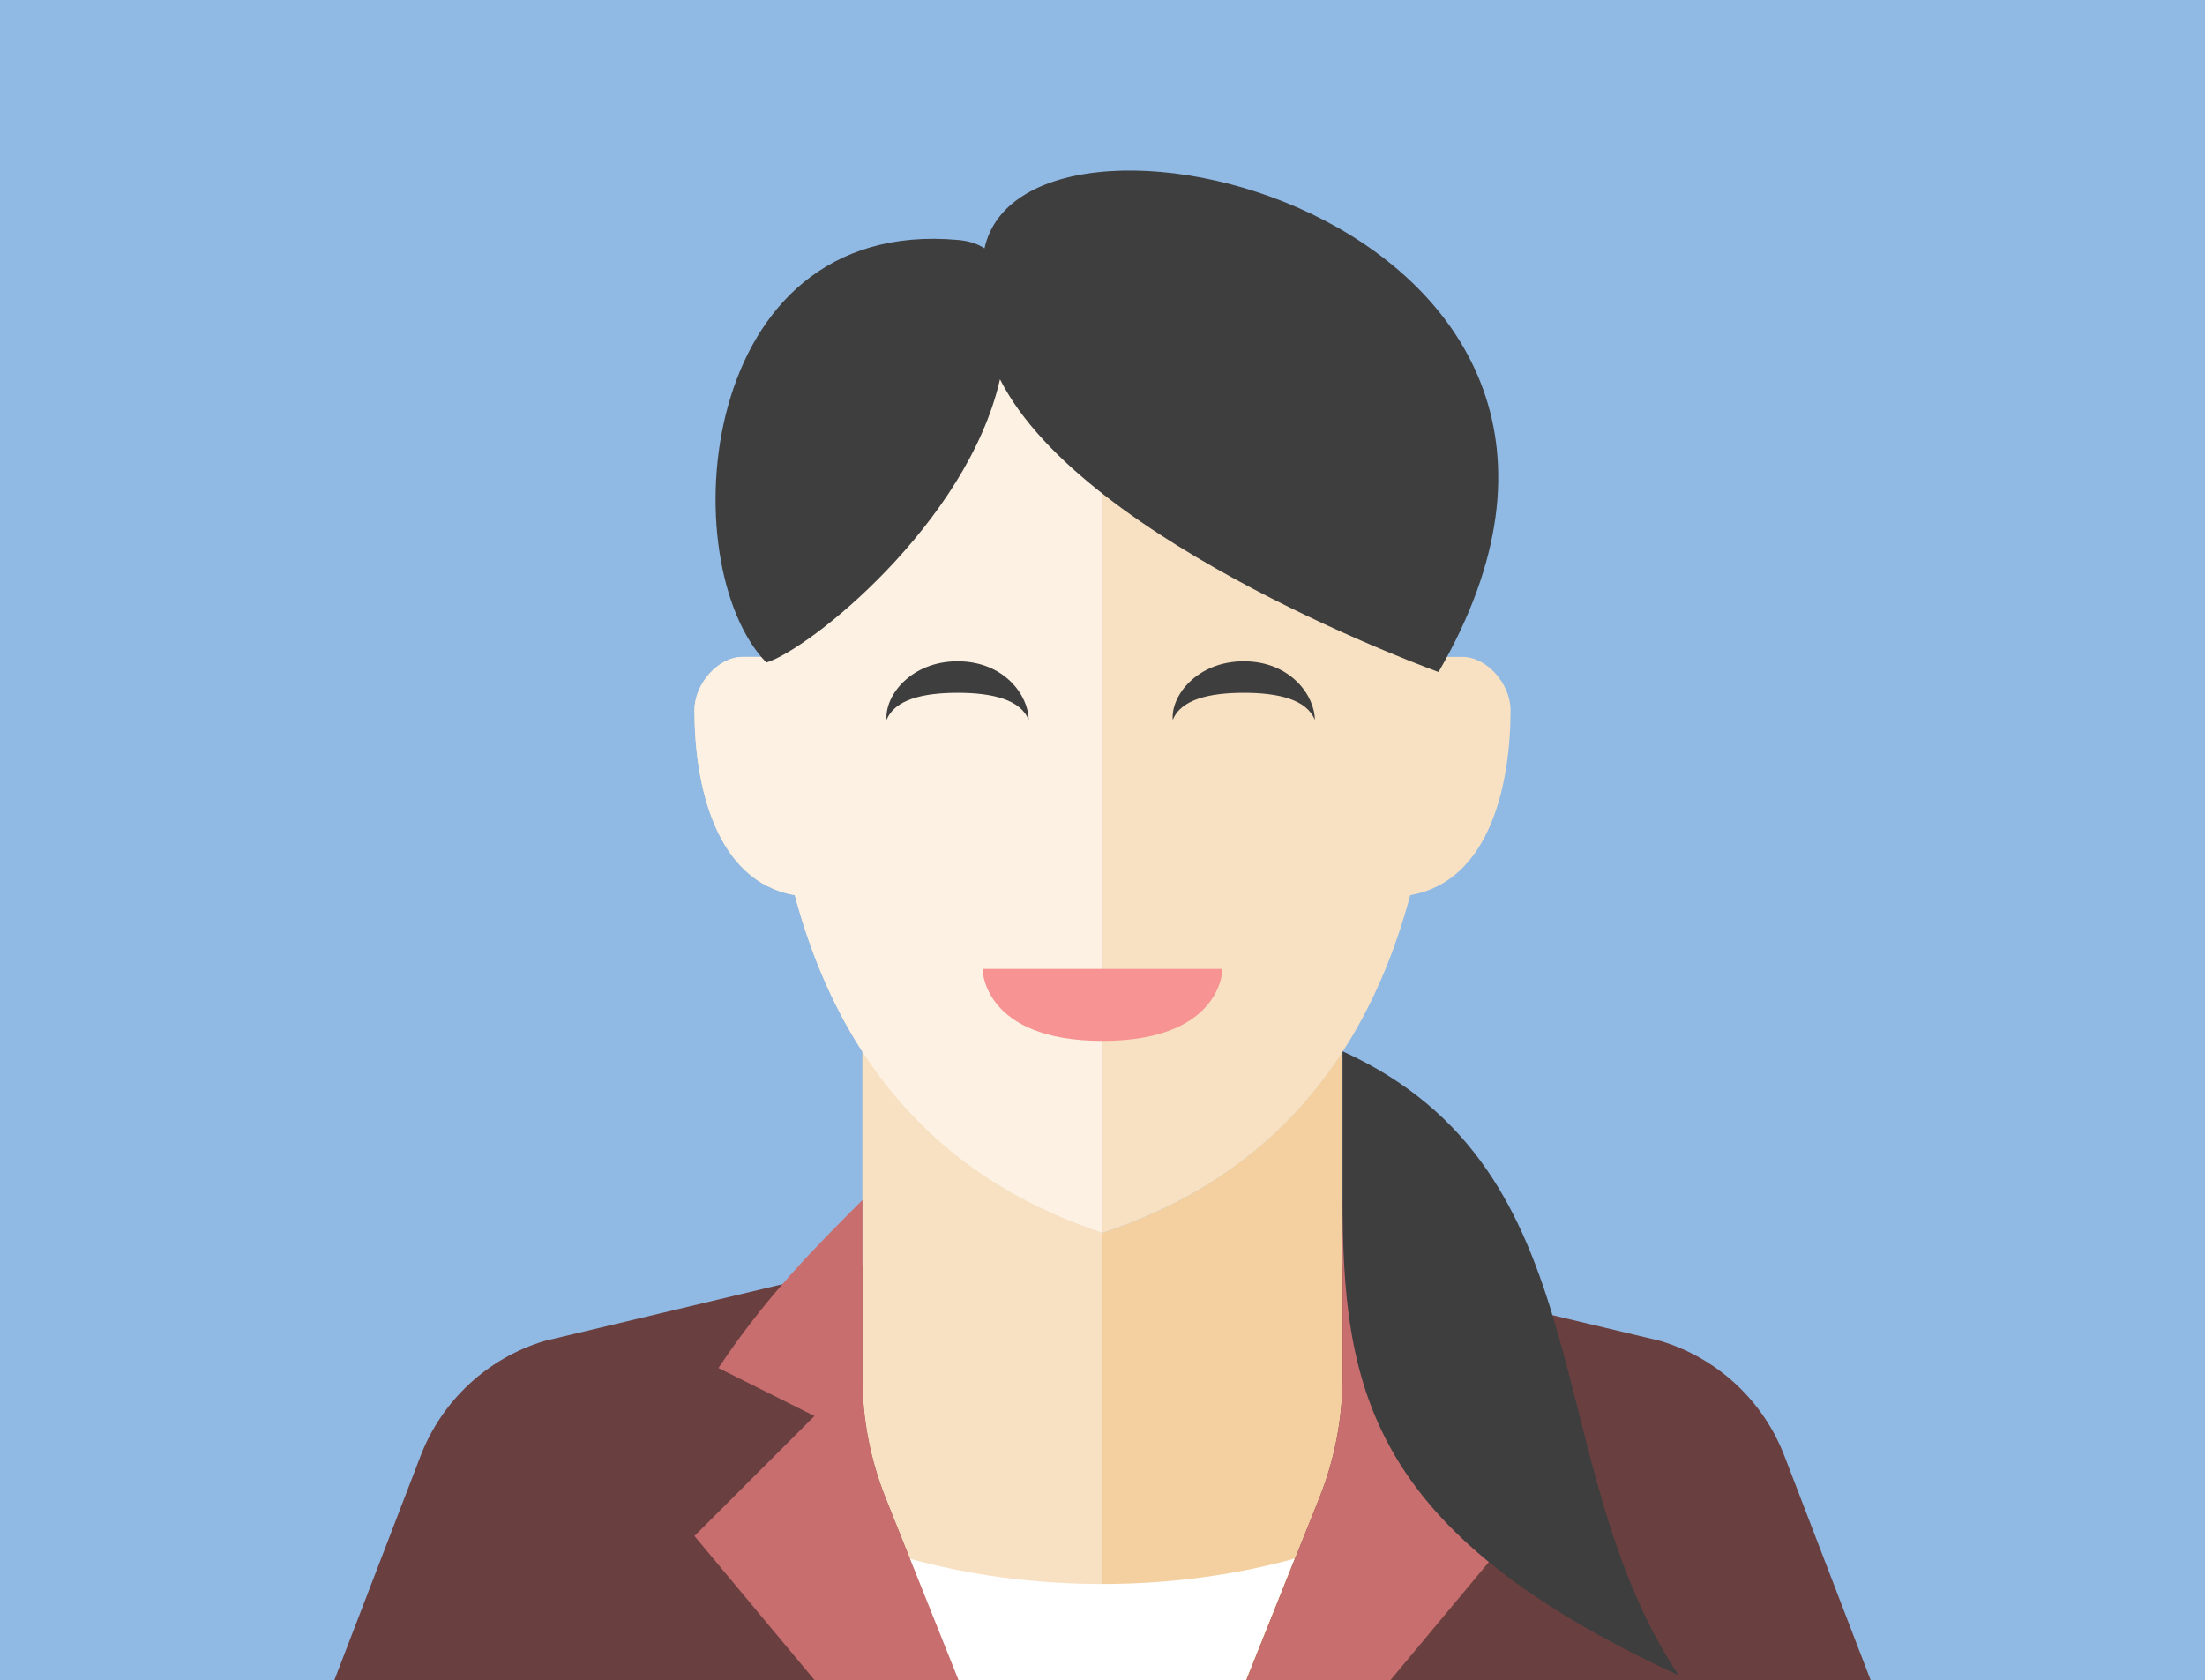 <?xml version="1.0" encoding="UTF-8" standalone="no"?>
<svg
   xmlns:dc="http://purl.org/dc/elements/1.1/"
   xmlns:cc="http://creativecommons.org/ns#"
   xmlns:rdf="http://www.w3.org/1999/02/22-rdf-syntax-ns#"
   xmlns:svg="http://www.w3.org/2000/svg"
   xmlns="http://www.w3.org/2000/svg"
   xmlns:sodipodi="http://sodipodi.sourceforge.net/DTD/sodipodi-0.dtd"
   xmlns:inkscape="http://www.inkscape.org/namespaces/inkscape"
   height="70"
   version="1.0"
   viewBox="0 0 91.864 70"
   width="91.864"
   xml:space="preserve"
   id="svg74"
   sodipodi:docname="female-speaker.svg"
   inkscape:version="0.92.0 r"><defs
     id="defs78" /><sodipodi:namedview
     pagecolor="#ffffff"
     bordercolor="#666666"
     borderopacity="1"
     objecttolerance="10"
     gridtolerance="10"
     guidetolerance="10"
     inkscape:pageopacity="0"
     inkscape:pageshadow="2"
     inkscape:window-width="1366"
     inkscape:window-height="708"
     id="namedview76"
     showgrid="false"
     fit-margin-top="0"
     fit-margin-left="0"
     fit-margin-right="0"
     fit-margin-bottom="0"
     inkscape:pagecheckerboard="false"
     inkscape:zoom="5.6568544"
     inkscape:cx="53.814345"
     inkscape:cy="32.088748"
     inkscape:window-x="0"
     inkscape:window-y="0"
     inkscape:window-maximized="1"
     inkscape:current-layer="g71" /><g
     id="Artboard"
     transform="translate(-8.922,-13.385)" /><g
     id="Multicolor"
     transform="translate(-35.948,-20.635)"><g
       id="g71"
       transform="translate(26.88,3.635)"><rect
         y="17"
         x="9.068"
         height="70"
         width="91.864"
         id="rect4623"
         style="fill:#90b9e3;fill-opacity:1" /><g
         id="g15"
         style="fill:#693f3f;fill-opacity:1"><g
           id="g9"
           style="fill:#693f3f;fill-opacity:1"><path
             d="m 55,70 -7,-1 -16.241,3.872 c -2.371,0.711 -4.279,2.48 -5.168,4.791 L 23,87 h 32 z"
             style="fill:#693f3f;fill-opacity:1"
             id="path7"
             inkscape:connector-curvature="0" /></g><g
           id="g13"
           style="fill:#693f3f;fill-opacity:1"><path
             d="m 55,70 7,-1 16.241,3.872 c 2.371,0.711 4.279,2.48 5.168,4.791 L 87,87 H 55 Z"
             style="fill:#693f3f;fill-opacity:1"
             id="path11"
             inkscape:connector-curvature="0" /></g></g><path
         d="M 55,68.371 C 51.716,67.277 47.841,65.2 45,60.803 v 13.586 c 0,1.725 0.329,3.434 0.97,5.035 L 49,87 h 12 l 3.03,-7.576 C 64.671,77.823 65,76.114 65,74.389 V 60.803 c -2.841,4.397 -6.716,6.474 -10,7.568 z"
         style="fill:#f4d0a1"
         id="path17"
         inkscape:connector-curvature="0" /><path
         d="m 45,60.803 v 13.586 c 0,1.725 0.329,3.434 0.97,5.035 L 49,87 h 6 V 68.371 C 51.716,67.277 47.841,65.2 45,60.803 Z"
         style="fill:#f8e1c2"
         id="path19"
         inkscape:connector-curvature="0" /><g
         id="g23"><path
           d="M 54.977,83 C 52.09,83 49.372,82.613 46.954,81.942 L 48.977,87 h 12 L 63,81.942 C 60.582,82.613 57.863,83 54.977,83 Z"
           style="fill:#ffffff"
           id="path21"
           inkscape:connector-curvature="0" /></g><g
         id="g27"
         style="fill:#c96e6e;fill-opacity:1"><path
           d="m 43,87 h 6 L 45.97,79.424 C 45.329,77.823 45,76.114 45,74.389 V 67 c -2,2 -4,4 -6,7 l 4,2 -5,5 z"
           style="fill:#c96e6e;fill-opacity:1"
           id="path25"
           inkscape:connector-curvature="0" /></g><g
         id="g31"
         style="fill:#c96e6e;fill-opacity:1"><path
           d="m 67,87 h -6 l 3.03,-7.576 C 64.671,77.823 65,76.114 65,74.389 V 67 c 2,2 4,4 6,7 l -4,2 5,5 z"
           style="fill:#c96e6e;fill-opacity:1"
           id="path29"
           inkscape:connector-curvature="0" /></g><path
         d="m 70,44.371 c -0.277,0 -0.633,0 -1,0 0,-0.007 0,-0.014 0,-0.021 -0.018,-9.008 -1.024,-16.979 -14,-16.979 -12.976,0 -13.982,7.971 -14,16.979 0,0.007 0,0.014 0,0.021 -0.368,0 -0.723,0 -1,0 -1,0 -2,1.111 -2,2.222 0,3.091 0.864,7.13 4.178,7.703 C 44.62,63.398 50.396,66.837 55,68.371 59.604,66.837 65.38,63.398 67.822,54.296 71.136,53.724 72,49.684 72,46.593 72,45.482 71,44.371 70,44.371 Z"
         style="fill:#f8e1c2"
         id="path45"
         inkscape:connector-curvature="0" /><path
         d="m 41,44.35 c 0,0.007 0,0.014 0,0.021 -0.368,0 -0.723,0 -1,0 -1,0 -2,1.111 -2,2.222 0,3.091 0.864,7.13 4.178,7.703 2.442,9.102 8.218,12.541 12.822,14.075 v -41 c -12.976,0 -13.982,7.971 -14,16.979 z"
         style="fill:#fcf1e2"
         id="path47"
         inkscape:connector-curvature="0" /><g
         id="g53"><g
           id="g51"><path
             d="m 48.964,45.866 c 1.43,0 2.627,0.277 2.959,1.134 0.004,-1 -1.003,-2.446 -2.959,-2.446 -1.953,0 -3.053,1.446 -2.959,2.446 0.332,-0.856 1.529,-1.134 2.959,-1.134 z"
             style="fill:#3e3e3f"
             id="path49"
             inkscape:connector-curvature="0" /></g></g><g
         id="g59"><g
           id="g57"><path
             d="m 60.887,45.866 c 1.43,0 2.627,0.277 2.959,1.134 0.004,-1 -1.003,-2.446 -2.959,-2.446 -1.953,0 -3.053,1.446 -2.959,2.446 0.332,-0.856 1.529,-1.134 2.959,-1.134 z"
             style="fill:#3e3e3f"
             id="path55"
             inkscape:connector-curvature="0" /></g></g><g
         id="g63"
         transform="translate(0,-0.197)"><path
           d="M 65,61 C 76,66 73.074,78.046 79,87 66,81 65,75 65,67 c 0,0 0,-5 0,-6 z"
           style="fill:#3e3e3f"
           id="path61"
           inkscape:connector-curvature="0" /></g><path
         d="M 50.084,27.346 C 49.81,27.17 49.458,27.042 49,27 38,26 37.069,40.548 40.994,44.606 42.784,44.065 49.362,38.803 50.729,32.803 54.228,39.733 69.254,45.09 69,45 79.845,26.302 51.823,19.426 50.084,27.346 Z"
         style="fill:#3e3e3f"
         id="path65"
         inkscape:connector-curvature="0" /><g
         id="g69"><path
           d="m 50,57.371 h 10 c 0,0 0,3 -5,3 -5,0 -5,-3 -5,-3 z"
           style="fill:#f79392"
           id="path67"
           inkscape:connector-curvature="0" /></g></g></g></svg>